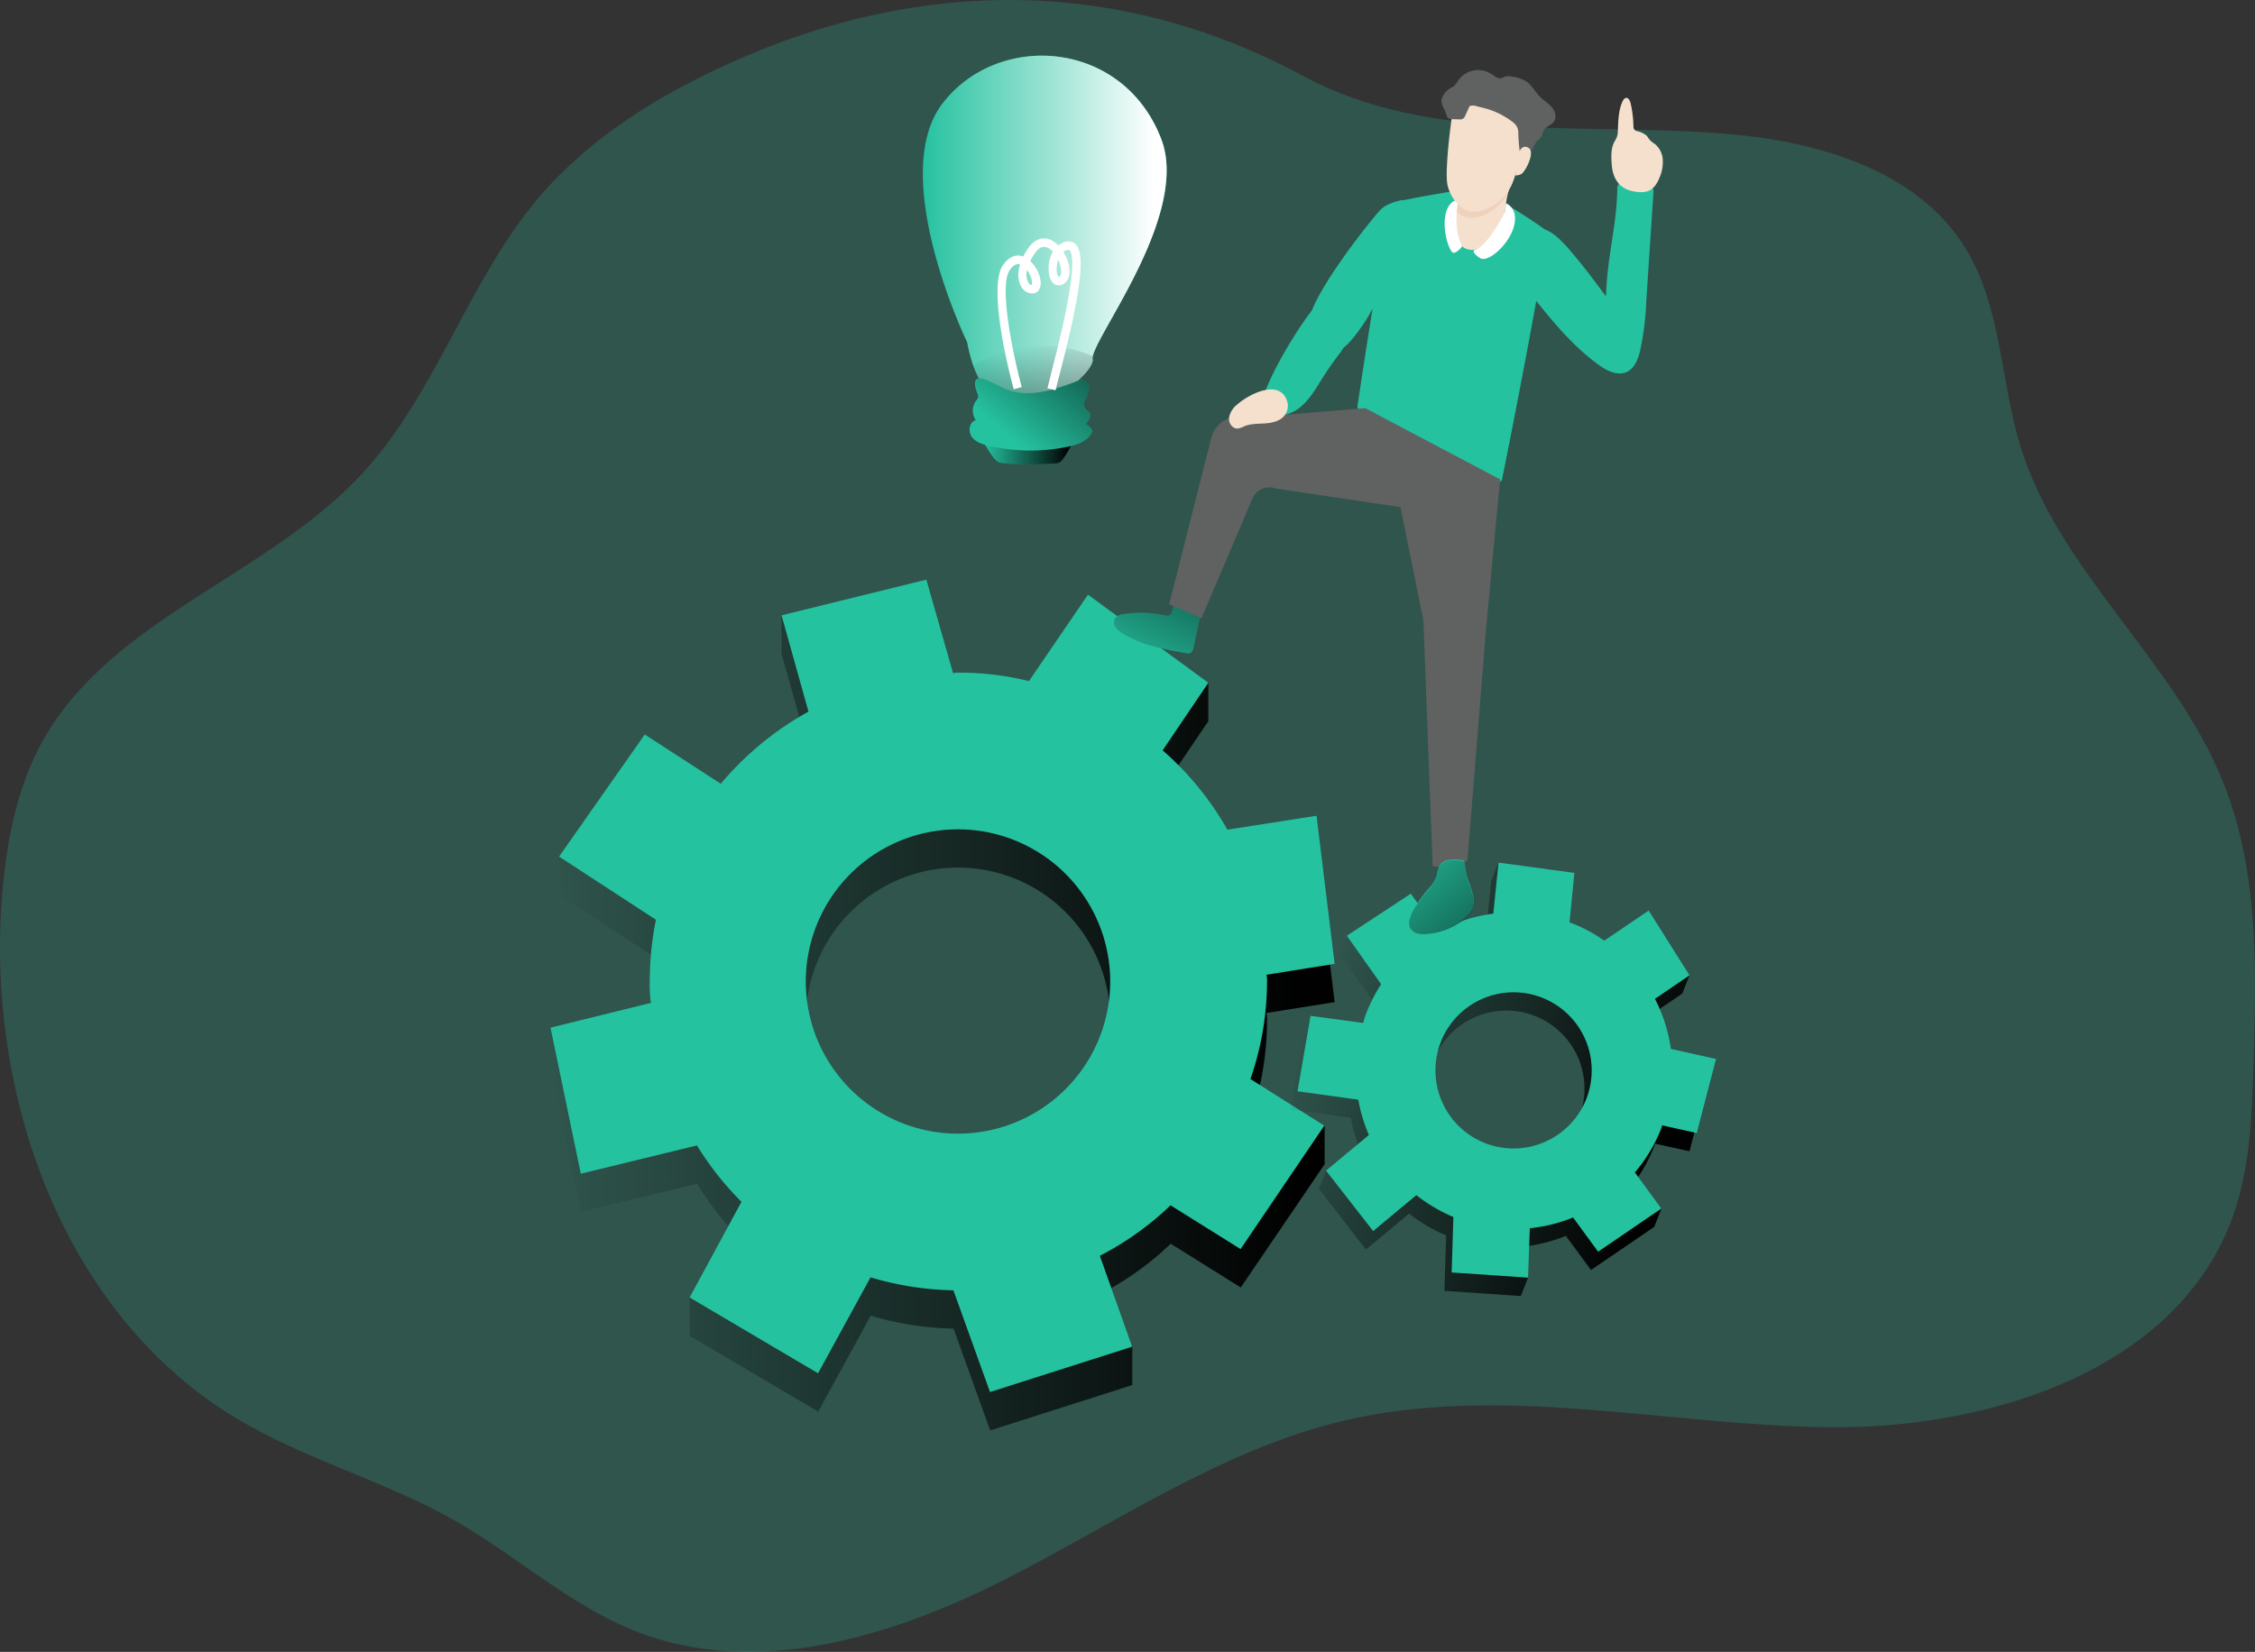 <svg id="Layer_1" data-name="Layer 1" xmlns="http://www.w3.org/2000/svg" xmlns:xlink="http://www.w3.org/1999/xlink" viewBox="0 0 669.65 490.68"><rect x="0" y="0" width="669.65" height="490.68" fill="#333333" stroke="none"/><defs><linearGradient id="linear-gradient" x1="161.7" y1="320.02" x2="394.56" y2="320.02" gradientUnits="userSpaceOnUse"><stop offset="0" stop-color="#010101" stop-opacity="0"/><stop offset="0.95" stop-color="#010101"/></linearGradient><linearGradient id="linear-gradient-2" x1="286.14" y1="184" x2="405.65" y2="184" gradientTransform="matrix(0.93, 0.37, -0.37, 0.93, 189.19, 40.85)" xlink:href="#linear-gradient"/><linearGradient id="linear-gradient-3" x1="300.1" y1="176.68" x2="324.77" y2="105.06" gradientTransform="translate(57.75 6.79) rotate(7.09)" xlink:href="#linear-gradient"/><linearGradient id="linear-gradient-4" x1="382.3" y1="212.78" x2="444.71" y2="271.17" gradientTransform="translate(57.75 6.79) rotate(7.09)" xlink:href="#linear-gradient"/><linearGradient id="linear-gradient-5" x1="290.33" y1="150.69" x2="317.05" y2="150.69" xlink:href="#linear-gradient"/><linearGradient id="linear-gradient-6" x1="272.27" y1="84.78" x2="344.67" y2="84.78" gradientUnits="userSpaceOnUse"><stop offset="0" stop-color="#fff" stop-opacity="0"/><stop offset="0.95" stop-color="#fff"/></linearGradient><linearGradient id="linear-gradient-7" x1="303.97" y1="118.59" x2="315.67" y2="173.66" xlink:href="#linear-gradient"/><linearGradient id="linear-gradient-8" x1="297.74" y1="145.96" x2="337.84" y2="97.94" xlink:href="#linear-gradient"/></defs><title>Creative process 1</title><path d="M215.18,34.83C193.79,44.48,173.25,57.11,158.1,75c-20.95,24.76-30.28,57.94-52.26,81.79-28.1,30.49-74.3,43-94.7,79.06C3.37,249.63.25,265.54-1.09,281.29-6.2,341.22,17,406.74,68.62,437.63c20.5,12.26,44.11,18.5,64.85,30.36,18.42,10.53,34.45,25.43,54.25,33.05,34.93,13.43,74.48,1.66,107.9-15.17S360.53,447,396.93,438.29c47-11.18,96,1.3,144.26,1.86s103.94-17.27,120.14-62.76c5.08-14.27,5.61-29.69,6.08-44.83.88-28.36,1.61-57.66-9-84C644,212.45,609.9,186.25,598.33,149.1c-6.1-19.61-5.66-41.57-16.38-59.09-14.1-23.07-43.37-31.7-70.31-34C468.86,52.32,423,59.16,385.2,38.75,330.86,9.4,271.69,9.32,215.18,34.83Z" transform="translate(1.78 -16.19)" fill="#25c2a0" opacity="0.24" style="isolation:isolate"/><path d="M374.48,319.1a8,8,0,0,0-.17-2v0l20.25-3.23-5.38-44L362.71,274a90,90,0,0,0-19.2-23.52l-.05,0,13.59-20.06V219L321.31,204.2l-17.53,25.67a86.05,86.05,0,0,0-20.87-2.5,5.85,5.85,0,0,0-1.66.16l-7.94-27.8-43-.76v11.37l8,28.6a92.32,92.32,0,0,0-26.08,21.4L189.69,245.7l-25.44,24.91V282L193,300.76a94.34,94.34,0,0,0-1.83,18.34,38.84,38.84,0,0,0,.34,6.36l-29.81-4v11.37l9,43.36,34.49-8.38h0a91.06,91.06,0,0,0,13.22,16.74l-15.4,17.05V413L241.2,435.5,256.79,407h0a91.36,91.36,0,0,0,24.6,3.85h0l10.88,30.23,42.2-13.47V416.23l-9.59-15.6h0a89.54,89.54,0,0,0,21-15l20.8,13L391.59,362V350.63l-21.94-2.48A88.75,88.75,0,0,0,374.48,319.1Zm-91.57,45.2a45.2,45.2,0,1,1,45-45.2A45.22,45.22,0,0,1,282.91,364.3Z" transform="translate(1.78 -16.19)" fill="url(#linear-gradient)"/><path d="M374.48,307.74a8,8,0,0,0-.17-2v0l20.25-3.23-5.38-44-26.47,4.13a90.16,90.16,0,0,0-19.2-23.53l-.05,0L357.05,219l-35.74-26.17L303.78,218.5a86.55,86.55,0,0,0-20.87-2.5,5.52,5.52,0,0,0-1.66.17l-7.94-27.8-43,10.6,8,28.6A92.18,92.18,0,0,0,212.27,249l-22.58-14.64-25.44,36.27L193,289.39a94.36,94.36,0,0,0-1.83,18.35,38.84,38.84,0,0,0,.34,6.36l-29.81,7.36,9,43.37,34.49-8.39h0a90.72,90.72,0,0,0,13.22,16.74l-15.4,28.42,38.14,22.52,15.59-28.5h0a91.36,91.36,0,0,0,24.6,3.85h0l10.88,30.22,42.2-13.47-9.59-27h0a89.21,89.21,0,0,0,21-15l20.8,13,24.86-36.66-21.94-13.85A88.64,88.64,0,0,0,374.48,307.74Zm-91.57,45.2a45.2,45.2,0,1,1,45-45.2A45.23,45.23,0,0,1,282.91,352.94Z" transform="translate(1.78 -16.19)" fill="#25c2a0"/><path d="M489.37,356.89a4.18,4.18,0,0,0,.29-1h0l10.27,2.27,5.73-22-13.41-3a46.19,46.19,0,0,0-4.72-14.85l0,0,10.27-7,2.14-5.43L485.67,292,472.46,301a44.58,44.58,0,0,0-9.49-5.13,2.86,2.86,0,0,0-.82-.23l1.45-14.77-20.38-8.48-2.15,5.43-1.55,15.17A47.37,47.37,0,0,0,423,298.23L415,287l-16.84,7.09L396,299.49l10.18,14.39a48.38,48.38,0,0,0-4.34,8.42,20.06,20.06,0,0,0-1,3.09l-13.47-7.53-2.14,5.42-3.87,22.41,18,2.5h0a46.78,46.78,0,0,0,3.16,10.49L392,363.92l-2.14,5.42,14,18,12.82-10.66h0a46.8,46.8,0,0,0,11,6.48h0l-.52,16.48,22.69,1.53,2.14-5.42-1.63-9.26h0a46,46,0,0,0,12.85-3.19l7.47,10.14,18.79-12.81,2.14-5.43-10-5.32A45.78,45.78,0,0,0,489.37,356.89Zm-52.24,4.29a23.2,23.2,0,1,1,30-13.07A23.2,23.2,0,0,1,437.13,361.18Z" transform="translate(1.78 -16.19)" fill="url(#linear-gradient-2)"/><path d="M491.51,351.47a4.14,4.14,0,0,0,.3-1h0l10.28,2.28,5.73-22-13.41-3a46.62,46.62,0,0,0-4.73-14.85v0l10.26-7-12.12-19.23-13.2,8.94a44.62,44.62,0,0,0-9.49-5.13,3.31,3.31,0,0,0-.83-.24l1.46-14.76-22.53-3.06-1.55,15.17a47.32,47.32,0,0,0-16.49,5.3l-8-11.25-19,12.51,10.17,14.39a49.31,49.31,0,0,0-4.33,8.41,20.53,20.53,0,0,0-1,3.1l-15.62-2.11-3.87,22.4,18.05,2.51h0a46.52,46.52,0,0,0,3.15,10.48L392,363.92l14,17.95,12.82-10.67h0a47,47,0,0,0,11,6.49h0l-.51,16.48L452,395.71l.51-14.68h0a46.46,46.46,0,0,0,12.86-3.19L472.8,388l18.78-12.81-7.86-10.74A45.46,45.46,0,0,0,491.51,351.47Zm-52.24,4.29a23.2,23.2,0,1,1,30-13.08A23.22,23.22,0,0,1,439.27,355.76Z" transform="translate(1.78 -16.19)" fill="#25c2a0"/><path d="M344.2,199a32.79,32.79,0,0,0-12.25-.4,3.57,3.57,0,0,0-2.6,1.26,2.48,2.48,0,0,0,.13,2.62,6.22,6.22,0,0,0,2,1.83c5.66,3.54,12.43,4.76,19,5.9a2.2,2.2,0,0,0,1.11,0c.68-.25.93-1.07,1.08-1.79l2.06-9.72a1.56,1.56,0,0,0,0-.83,1.44,1.44,0,0,0-.44-.6c-1.32-1.23-4.79-3.24-6.63-2.08S347.1,199.65,344.2,199Z" transform="translate(1.78 -16.19)" fill="#25c2a0"/><path d="M344.2,199a32.79,32.79,0,0,0-12.25-.4,3.57,3.57,0,0,0-2.6,1.26,2.48,2.48,0,0,0,.13,2.62,6.22,6.22,0,0,0,2,1.83c5.66,3.54,12.43,4.76,19,5.9a2.2,2.2,0,0,0,1.11,0c.68-.25.93-1.07,1.08-1.79l2.06-9.72a1.56,1.56,0,0,0,0-.83,1.44,1.44,0,0,0-.44-.6c-1.32-1.23-4.79-3.24-6.63-2.08S347.1,199.65,344.2,199Z" transform="translate(1.78 -16.19)" fill="url(#linear-gradient-3)"/><path d="M445.42,76.76s10.87,6.73,12.07,8.07S445,155.25,444.27,158.62s-20-3.13-27.85-5.84-15.13-15.66-15.13-15.66,8.81-59.48,10.57-60.52S429.7,73,429.7,73Z" transform="translate(1.78 -16.19)" fill="#25c2a0"/><path d="M415,75.57s-4.11.56-6.44,2.57-22.35,27.42-21.28,33.52,7.37,8.85,9.51,8,7.34-8.37,8.35-10.59,14.77-19.71,14.77-19.71Z" transform="translate(1.78 -16.19)" fill="#25c2a0"/><path d="M446.93,70s-2.11,7.28-1.7,10.15S440.66,90.72,435,90.4s-5.14-10-5.07-11.09,1.79-1.6,1.38-4.47S446.56,66.59,446.93,70Z" transform="translate(1.78 -16.19)" fill="#f5e0cd"/><path d="M431.3,74.84a4.41,4.41,0,0,1-1.12,3.77,7.11,7.11,0,0,0,4.55,2.32c3.41.19,8.67-2.36,11.22-7.34l.14-.27c.43-1.86.84-3.3.84-3.3C446.56,66.59,430.9,72,431.3,74.84Z" transform="translate(1.78 -16.19)" fill="#efd2bb"/><path d="M445.18,79.1S440,89.55,436.05,90.46c0,0-1.09.51,1.65,2.37s11.15-6.2,10.37-12.51a4.67,4.67,0,0,0-2.63-3.77Z" transform="translate(1.78 -16.19)" fill="#fff"/><path d="M431.24,76s-1.7,7.8,1.18,13.4c0,0-1.47,1.95-2.6,1.88s-3.59-7-2.17-12.06C428.48,76.24,430.72,75.13,431.24,76Z" transform="translate(1.78 -16.19)" fill="#fff"/><path d="M457.63,123" transform="translate(1.78 -16.19)" fill="none" stroke="#000" stroke-miterlimit="10" stroke-width="1.43"/><path d="M443.7,158.59l-4.2,44.71L434,271.82s-3,2.68-10.33,1.7l-2.76-73-6.81-33.69L377,161.29a5.45,5.45,0,0,0-6.85,3L355,199.88s-5.95-2.77-9.6-4.12l12.53-49.56a8.16,8.16,0,0,1,10.14-5.85l35.57-2.93Z" transform="translate(1.78 -16.19)" fill="#606161"/><path d="M429.14,52.53s-2,14.68-1.05,18.72,4.13,7.62,7.53,7.81,8.67-2.36,11.22-7.34,4.38-17.39,3.91-19.12-3.6-7.29-12.7-7C431.78,45.85,429.26,50.26,429.14,52.53Z" transform="translate(1.78 -16.19)" fill="#f5e0cd"/><path d="M434.47,48.07l-1.13,2.47a1.56,1.56,0,0,1-1.86,1.09c-.78,0-1.56,0-2.34-.08a1.47,1.47,0,0,1-.82-.23c-.59-.48-.75-1.82-1.09-2.5a5.37,5.37,0,0,1-.94-2.9,3.71,3.71,0,0,1,.65-1.61,6.77,6.77,0,0,1,2.11-2,7.13,7.13,0,0,0,1.05-.66,6.92,6.92,0,0,0,1.09-1.47,7.19,7.19,0,0,1,9.91-2c.94.61,1.94,1.5,3,1.22.39-.1.73-.34,1.11-.47a4,4,0,0,1,1.87,0,11.25,11.25,0,0,1,4.37,1.42c1.71,1.15,2.65,3.14,4.1,4.6,1.1,1.1,2.49,1.9,3.49,3.08s1.54,3,.64,4.28c-.77,1.08-2.34,1.41-3,2.56-.32.55-.37,1.22-.68,1.78a6.82,6.82,0,0,1-1.3,1.39,8,8,0,0,0-1.18,2.05,22.54,22.54,0,0,1-1.77,2.57c-.3.38-.69.8-1.17.74s-.85-.81-.94-1.42a49.11,49.11,0,0,1-.53-5.93,5.44,5.44,0,0,0-.24-1.85,4.73,4.73,0,0,0-1.75-2,23.21,23.21,0,0,0-7.85-3.82c-.81-.22-1.63-.39-2.45-.61a2.93,2.93,0,0,0-2.25,0" transform="translate(1.78 -16.19)" fill="#606161"/><path d="M449.08,62.18s.75-3.37,3-2.11-1,7.34-2.14,7.84a3.32,3.32,0,0,1-1.72.39" transform="translate(1.78 -16.19)" fill="#f5e0cd"/><path d="M373,135.92a3,3,0,0,0,.07,1.71,2.49,2.49,0,0,0,1.07,1.06c3.1,1.86,7.26.81,10.08-1.44s4.66-5.48,6.59-8.54c1.71-2.7,3.54-5.33,5.49-7.86.73-1,1.52-2.15,1.08-3.27a3.43,3.43,0,0,0-.87-1.14c-6.4-6.28-2.74-15.4-8.33-8.5C383.79,113.32,374.07,129.07,373,135.92Z" transform="translate(1.78 -16.19)" fill="#25c2a0"/><path d="M365.57,136.4a6.33,6.33,0,0,0-2.38,3.9c-.15,1.55,1,3.28,2.59,3.19a5.94,5.94,0,0,0,1.92-.67c1.93-.81,4.09-.72,6.17-.86s4.33-.62,5.69-2.2a4.72,4.72,0,0,0,.82-4.61C378,128.6,368.91,133.39,365.57,136.4Z" transform="translate(1.78 -16.19)" fill="#f5e0cd"/><path d="M422.84,279.73a43.93,43.93,0,0,0-3.94,5.08,13,13,0,0,0-2.06,4.28,3.88,3.88,0,0,0,0,2.11,3.31,3.31,0,0,0,2.11,1.92,7.36,7.36,0,0,0,2.92.25,20.67,20.67,0,0,0,10.81-4,8.2,8.2,0,0,0,2.69-3,7.45,7.45,0,0,0,.14-4.74c-.39-1.56-1-3.05-1.49-4.6s-.67-3.23-1-4.84a.57.57,0,0,0-.6-.54c-2-.28-5.38-.47-6.64,1.57a9.17,9.17,0,0,0-.84,2.66A8.38,8.38,0,0,1,422.84,279.73Z" transform="translate(1.78 -16.19)" fill="#25c2a0"/><path d="M422.82,280a44.89,44.89,0,0,0-3.95,5.08,13.23,13.23,0,0,0-2.06,4.28,4,4,0,0,0,0,2.11,3.33,3.33,0,0,0,2.11,1.92,7.36,7.36,0,0,0,2.92.25,20.67,20.67,0,0,0,10.81-4,8,8,0,0,0,2.69-3.05,7.32,7.32,0,0,0,.14-4.74c-.39-1.56-1.05-3-1.49-4.6s-.66-3.23-1-4.84a.73.73,0,0,0-.16-.37.74.74,0,0,0-.44-.16c-2.05-.29-5.38-.48-6.64,1.56a9.93,9.93,0,0,0-.84,2.66A8.45,8.45,0,0,1,422.82,280Z" transform="translate(1.78 -16.19)" fill="url(#linear-gradient-4)"/><path d="M465.5,91.8c4.2,5,5.7,7.23,9.66,12.43.25-11.55,3.08-20.23,3.33-31.78a2.19,2.19,0,0,1,.58-1.77,2.1,2.1,0,0,1,1.38-.28,33.58,33.58,0,0,1,7.33,1,2.06,2.06,0,0,1,1.21.63,2.14,2.14,0,0,1,.24,1.42q-1.07,16.06-2.12,32.12a83.52,83.52,0,0,1-1.92,15.13c-.6,2.34-1.59,4.85-3.76,5.92-2.81,1.38-6.12-.31-8.64-2.17-8.06-5.92-14.38-13.84-20.6-21.67a7.62,7.62,0,0,1-1.53-2.52,7.94,7.94,0,0,1,0-3.53c.48-3.14.32-12.16,4.54-12.61C458.93,83.78,463.48,89.38,465.5,91.8Z" transform="translate(1.78 -16.19)" fill="#25c2a0"/><path d="M476.86,65.21c-.18-2.33-.33-4.81.76-6.88a12.62,12.62,0,0,0,.74-1.41,6,6,0,0,0,.3-1.9c.13-2.94.16-6,1.38-8.68.23-.51.61-1.07,1.17-1.08s1.06.82,1.22,1.5a33.24,33.24,0,0,1,.86,6.81,1.76,1.76,0,0,0,.3,1.16,1.53,1.53,0,0,0,.69.39,7,7,0,0,1,2.85,1.29c.43.43.69,1,1.1,1.45a11.32,11.32,0,0,0,1.5,1.16A6.55,6.55,0,0,1,492,63.59a11.65,11.65,0,0,1-.87,5.14c-.68,1.78-1.75,3.59-3.54,4.25a8.08,8.08,0,0,1-3.79.13C479.41,72.55,477.18,69.53,476.86,65.21Z" transform="translate(1.78 -16.19)" fill="#f5e0cd"/><path d="M290.33,147.5s2.71,5.23,4.45,6,16.59.83,18,.19,4.26-6.45,4.26-6.45Z" transform="translate(1.78 -16.19)" fill="#25c2a0"/><path d="M290.33,147.5s2.71,5.23,4.45,6,16.59.83,18,.19,4.26-6.45,4.26-6.45Z" transform="translate(1.78 -16.19)" fill="url(#linear-gradient-5)"/><path d="M322.74,122a2.09,2.09,0,0,0-.05.91c.91,4.69-26.33,27.59-35.47,1.82a42.72,42.72,0,0,1-1.77-6.83s-23.91-49.43-7.32-71S331.75,28,343.06,57.47C351.45,79.27,324.4,114.41,322.74,122Z" transform="translate(1.78 -16.19)" fill="#25c2a0"/><path d="M322.74,122a2.09,2.09,0,0,0-.05.91c.91,4.69-26.33,27.59-35.47,1.82a42.72,42.72,0,0,1-1.77-6.83s-23.91-49.43-7.32-71S331.75,28,343.06,57.47C351.45,79.27,324.4,114.41,322.74,122Z" transform="translate(1.78 -16.19)" fill="url(#linear-gradient-6)"/><path d="M322.69,122.88c.91,4.69-26.33,27.59-35.47,1.82A38.42,38.42,0,0,1,322.74,122,2.09,2.09,0,0,0,322.69,122.88Z" transform="translate(1.78 -16.19)" fill="url(#linear-gradient-7)"/><path d="M288.44,133a2.24,2.24,0,0,1,.24,1.18,2.46,2.46,0,0,1-.58,1A5,5,0,0,0,288,141c-1.94.5-2.37,3.32-1.2,4.94s3.24,2.27,5.19,2.71a55,55,0,0,0,23.42.21c3-.62,6.27-1.84,7.3-4.69a6.48,6.48,0,0,0-2-2.07c.89-1,1.8-2.49.95-3.5-.28-.34-.71-.53-1-.84a2.77,2.77,0,0,1-.15-3,8.63,8.63,0,0,0,1.08-2.95,2.88,2.88,0,0,0-2.39-2.86c-7.05,2.8-14.91,5.62-22,3C293.89,130.65,285.24,124.55,288.44,133Z" transform="translate(1.78 -16.19)" fill="#25c2a0"/><path d="M288.44,133a2.24,2.24,0,0,1,.24,1.18,2.46,2.46,0,0,1-.58,1A5,5,0,0,0,288,141c-1.94.5-2.37,3.32-1.2,4.94s3.24,2.27,5.19,2.71a55,55,0,0,0,23.42.21c3-.62,6.27-1.84,7.3-4.69a6.48,6.48,0,0,0-2-2.07c.89-1,1.8-2.49.95-3.5-.28-.34-.71-.53-1-.84a2.77,2.77,0,0,1-.15-3,8.63,8.63,0,0,0,1.08-2.95,2.88,2.88,0,0,0-2.39-2.86c-7.05,2.8-14.91,5.62-22,3C293.89,130.65,285.24,124.55,288.44,133Z" transform="translate(1.78 -16.19)" fill="url(#linear-gradient-8)"/><path d="M311.68,132.12l-2.41-.59,3-12c5.59-22.7,4.63-27.94,3.56-29-.08-.08-.18-.18-.54-.1A3,3,0,0,0,314,91a12.76,12.76,0,0,1,1.57,3.65c.63,2.52.2,4.56-1.17,5.61a2.59,2.59,0,0,1-3,.34c-1.7-1-2-4-1.65-6.41a9.54,9.54,0,0,1,1.14-3.25,4.18,4.18,0,0,0-2.27-1.39c-1.14-.22-2.26.55-3.32,2.2a21.39,21.39,0,0,0-1.12,2c2.36,2.19,3.81,6.19,2.74,8.19a2.3,2.3,0,0,1-2.31,1.42,3.83,3.83,0,0,1-3.19-2.17c-.51-.93-1.31-3.1-.28-6.46-.78-.23-1.81-.06-3,1.6-3.57,4.89,1.32,26.81,3.5,34.84l-2.38.65c-.84-3.07-8-30.22-3.12-37,2.19-3,4.47-3,5.95-2.43a19.66,19.66,0,0,1,1.15-2c2-3.19,4.28-3.57,5.8-3.31a6.39,6.39,0,0,1,3.47,2,5.55,5.55,0,0,1,2.32-1.11,2.94,2.94,0,0,1,2.83.81c1.78,1.84,3.05,7.06-2.94,31.37Zm-8.47-35.73a5.24,5.24,0,0,0,.32,3.59c.36.65.8.88,1,.88h0C305,100.13,304.42,98,303.21,96.39Zm9.24-3a6.68,6.68,0,0,0-.31,1.21c-.36,2.11.14,3.64.46,3.88,0,0,.1-.05.26-.17.53-.4.63-1.59.27-3A10.14,10.14,0,0,0,312.45,93.34Z" transform="translate(1.78 -16.19)" fill="#fff"/></svg>